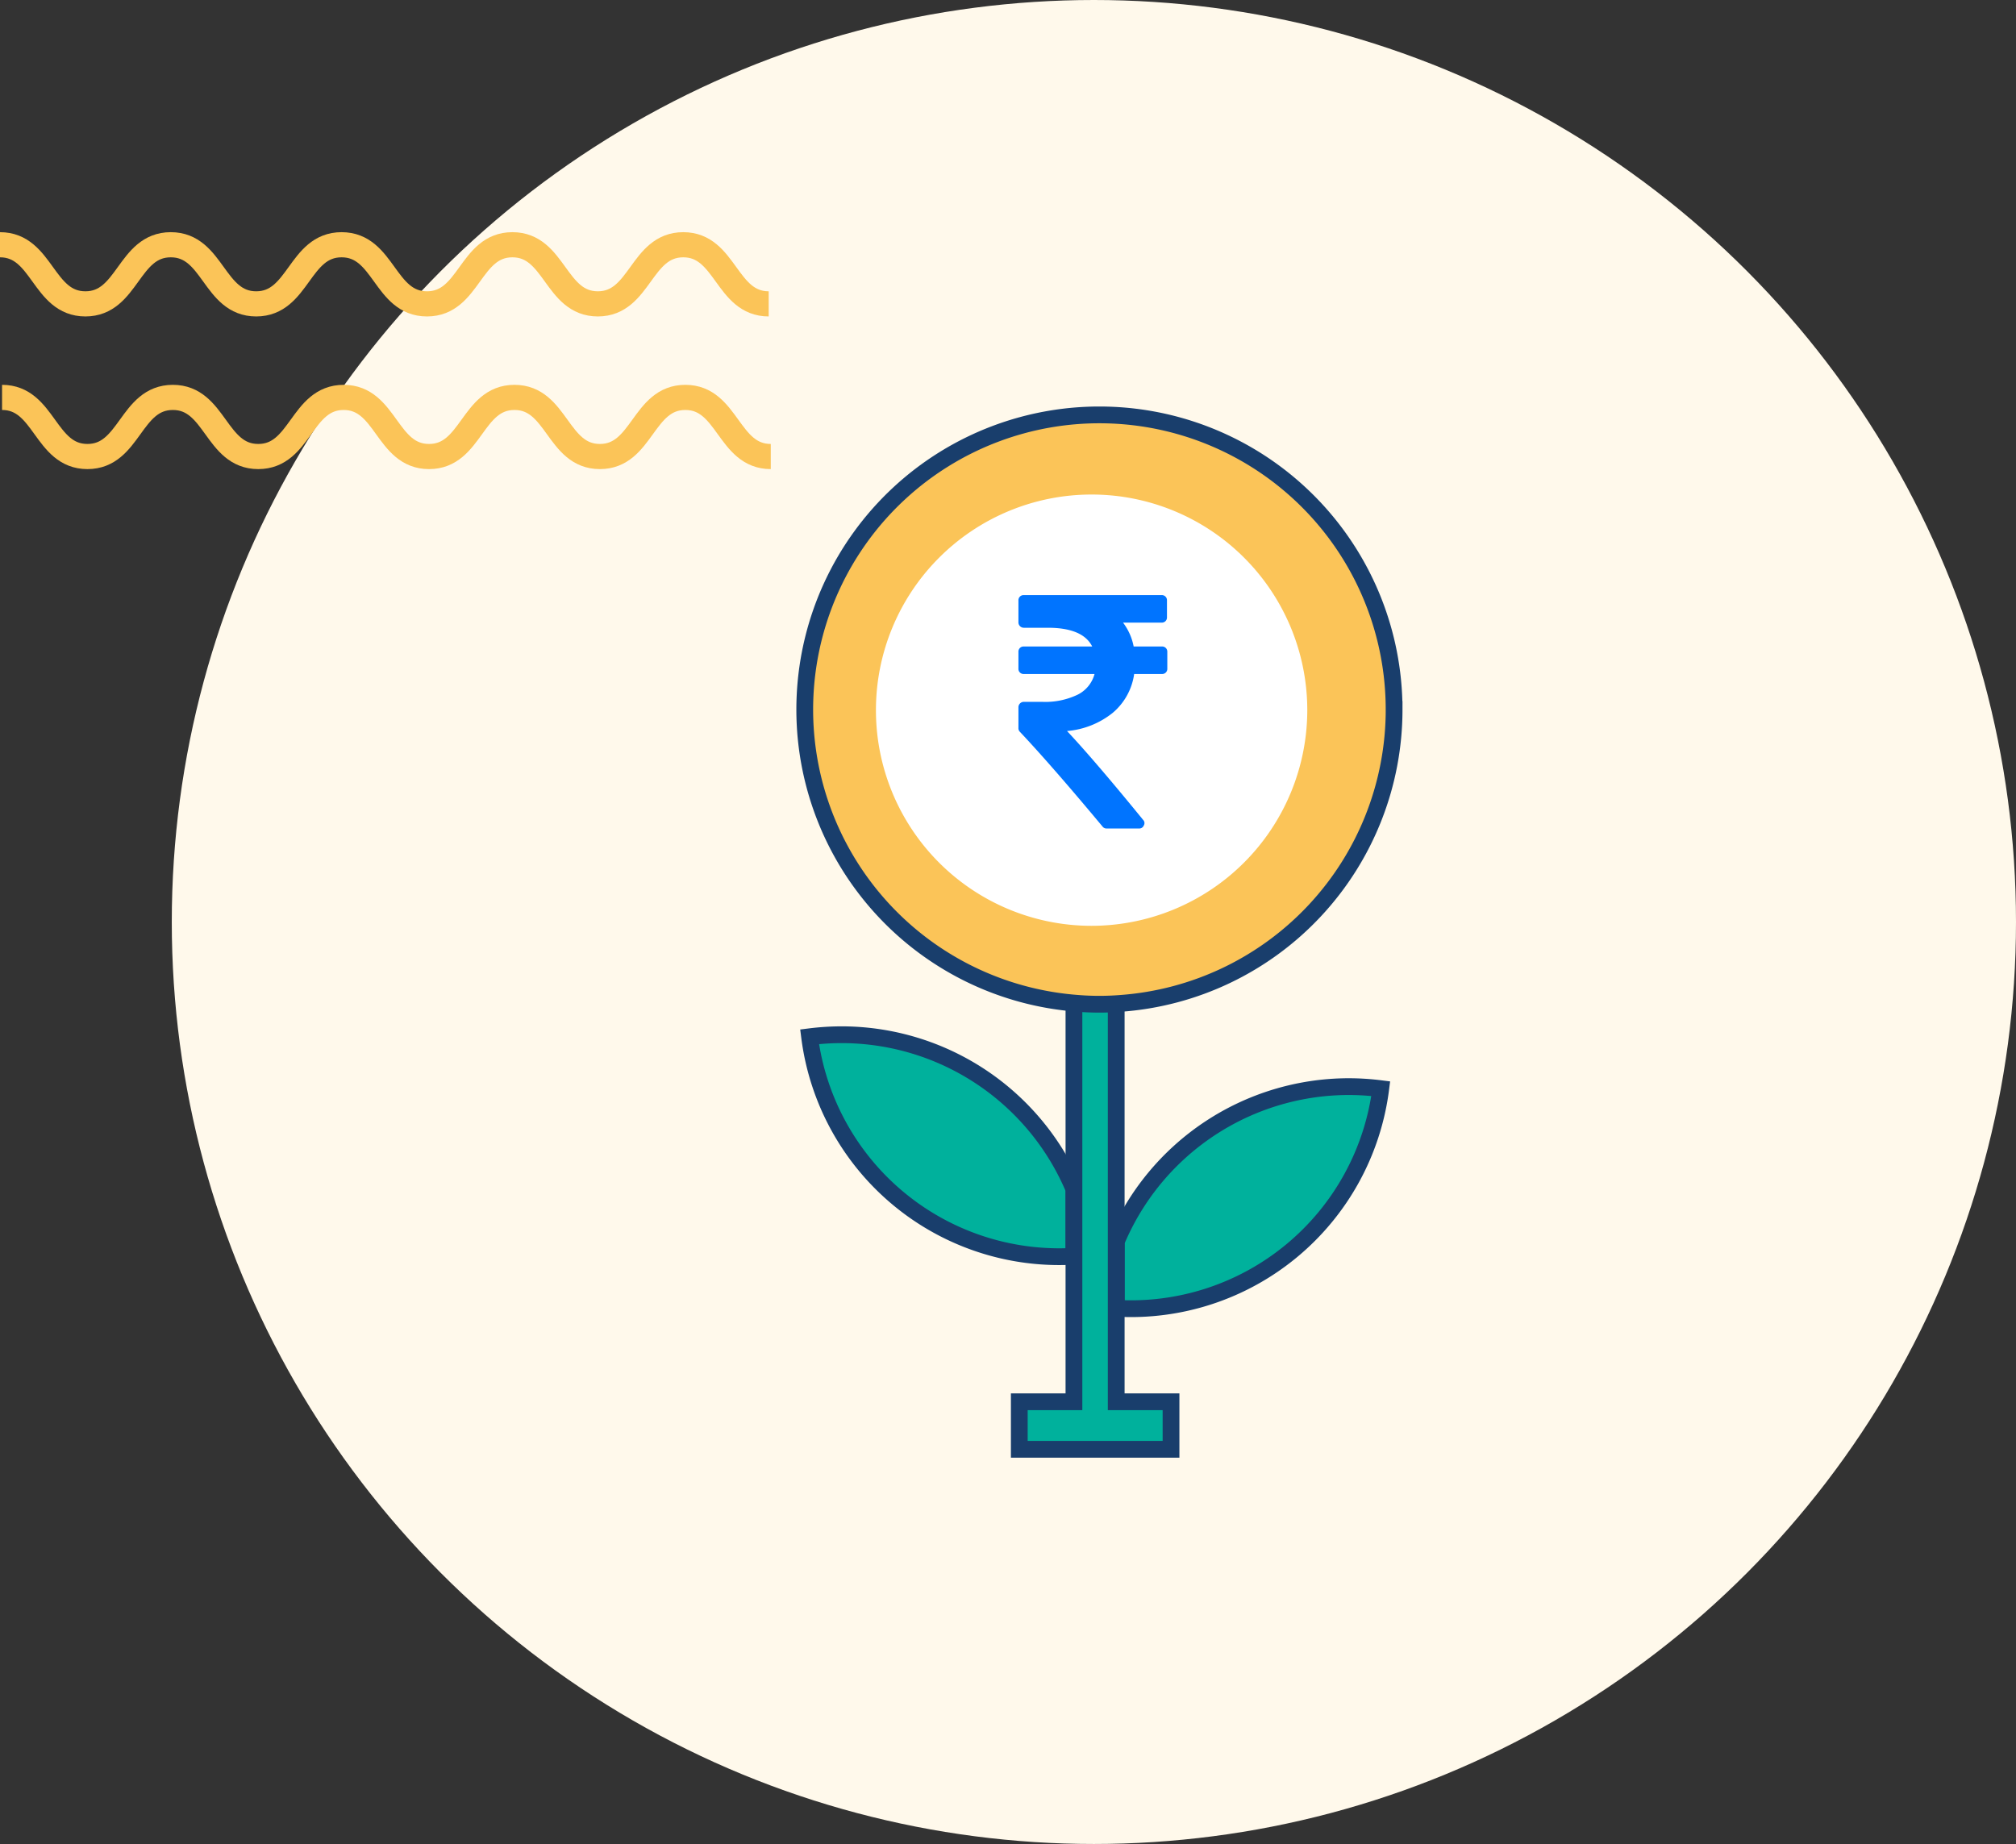 <svg xmlns="http://www.w3.org/2000/svg" width="240.492" height="220" viewBox="0 0 240.492 220"><rect x="0" y="0" width="240.492" height="220" fill="#333333" stroke="none"/><defs><style>.a{fill:#fff9eb;}.b{fill:none;stroke:#fbc458;stroke-miterlimit:10;stroke-width:3px;}.c{fill:#00b19c;}.c,.d{stroke:#193e6c;stroke-width:2px;}.d{fill:#fbc458;}.e{fill:#fff;}.f{fill:#0074ff;}</style></defs><g transform="translate(-23.508 -10)"><circle class="a" cx="110" cy="110" r="110" transform="translate(44 10)"/><g transform="translate(23.508 39.203)"><path class="b" d="M450.508,426.2c5.094,0,5.094,7.054,10.187,7.054s5.094-7.054,10.187-7.054,5.094,7.054,10.188,7.054,5.094-7.054,10.189-7.054,5.094,7.054,10.186,7.054,5.1-7.054,10.189-7.054,5.1,7.054,10.19,7.054,5.1-7.054,10.192-7.054,5.1,7.054,10.192,7.054" transform="translate(-450.508 -426.203)"/><path class="b" d="M463.159,441.279c5.094,0,5.094,7.054,10.186,7.054s5.094-7.054,10.188-7.054,5.094,7.054,10.188,7.054,5.094-7.054,10.189-7.054,5.093,7.054,10.186,7.054,5.094-7.054,10.19-7.054,5.1,7.054,10.19,7.054,5.1-7.054,10.192-7.054,5.1,7.054,10.191,7.054" transform="translate(-462.913 -423.069)"/></g><g transform="translate(20.23 59)"><g transform="translate(99.855 78.449)"><path class="c" d="M134.486,320.518v7.994a30.022,30.022,0,0,1-31.538-26.187,31.05,31.05,0,0,1,3.859-.243A30.08,30.08,0,0,1,134.486,320.518Z" transform="translate(-102.948 -306.081)"/><path class="c" d="M275.365,326.175a30.039,30.039,0,0,1-31.554,26.2v-7.945a30.082,30.082,0,0,1,27.728-18.5A30.533,30.533,0,0,1,275.365,326.175Z" transform="translate(-207.23 -323.738)"/></g><path class="c" d="M217.388,318.39v5.669h-18.1V318.39h6.519V270.361q1.265.1,2.529.1c.843,0,1.67-.032,2.513-.1V318.39h6.535Z" transform="translate(-74.417 -200.15)"/><path class="d" d="M169.083,35.148a35.147,35.147,0,0,1-32.641,35.064q-1.262.1-2.524.1t-2.524-.1a35.152,35.152,0,1,1,37.688-35.064Z" transform="translate(0.5 0.5)"/><path class="e" d="M160.807,87.758a25.728,25.728,0,1,1,25.728-25.729A25.758,25.758,0,0,1,160.807,87.758Z" transform="translate(-27.309 -26.301)"/><path class="f" d="M90.387,6.309a.615.615,0,0,0-.455-.178H86.551a6.845,6.845,0,0,0-1.266-2.848h4.608a.608.608,0,0,0,.632-.633V.633A.608.608,0,0,0,89.893,0H73.439a.609.609,0,0,0-.633.633v2.63a.642.642,0,0,0,.633.633h2.868q4.173,0,5.3,2.235H73.439a.609.609,0,0,0-.633.633V8.781a.609.609,0,0,0,.633.632h8.445a3.864,3.864,0,0,1-2.027,2.472,8.925,8.925,0,0,1-4.2.851H73.439a.642.642,0,0,0-.633.633V15.88a.591.591,0,0,0,.178.435q3.8,4.034,9.849,11.292a.583.583,0,0,0,.495.237h3.856a.574.574,0,0,0,.574-.356.54.54,0,0,0-.079-.672q-5.774-7.08-9.077-10.6a10.03,10.03,0,0,0,5.458-2.175A7.394,7.394,0,0,0,86.61,9.413h3.322a.609.609,0,0,0,.633-.632V6.764A.616.616,0,0,0,90.387,6.309Z" transform="translate(51.963 22)"/></g></g></svg>